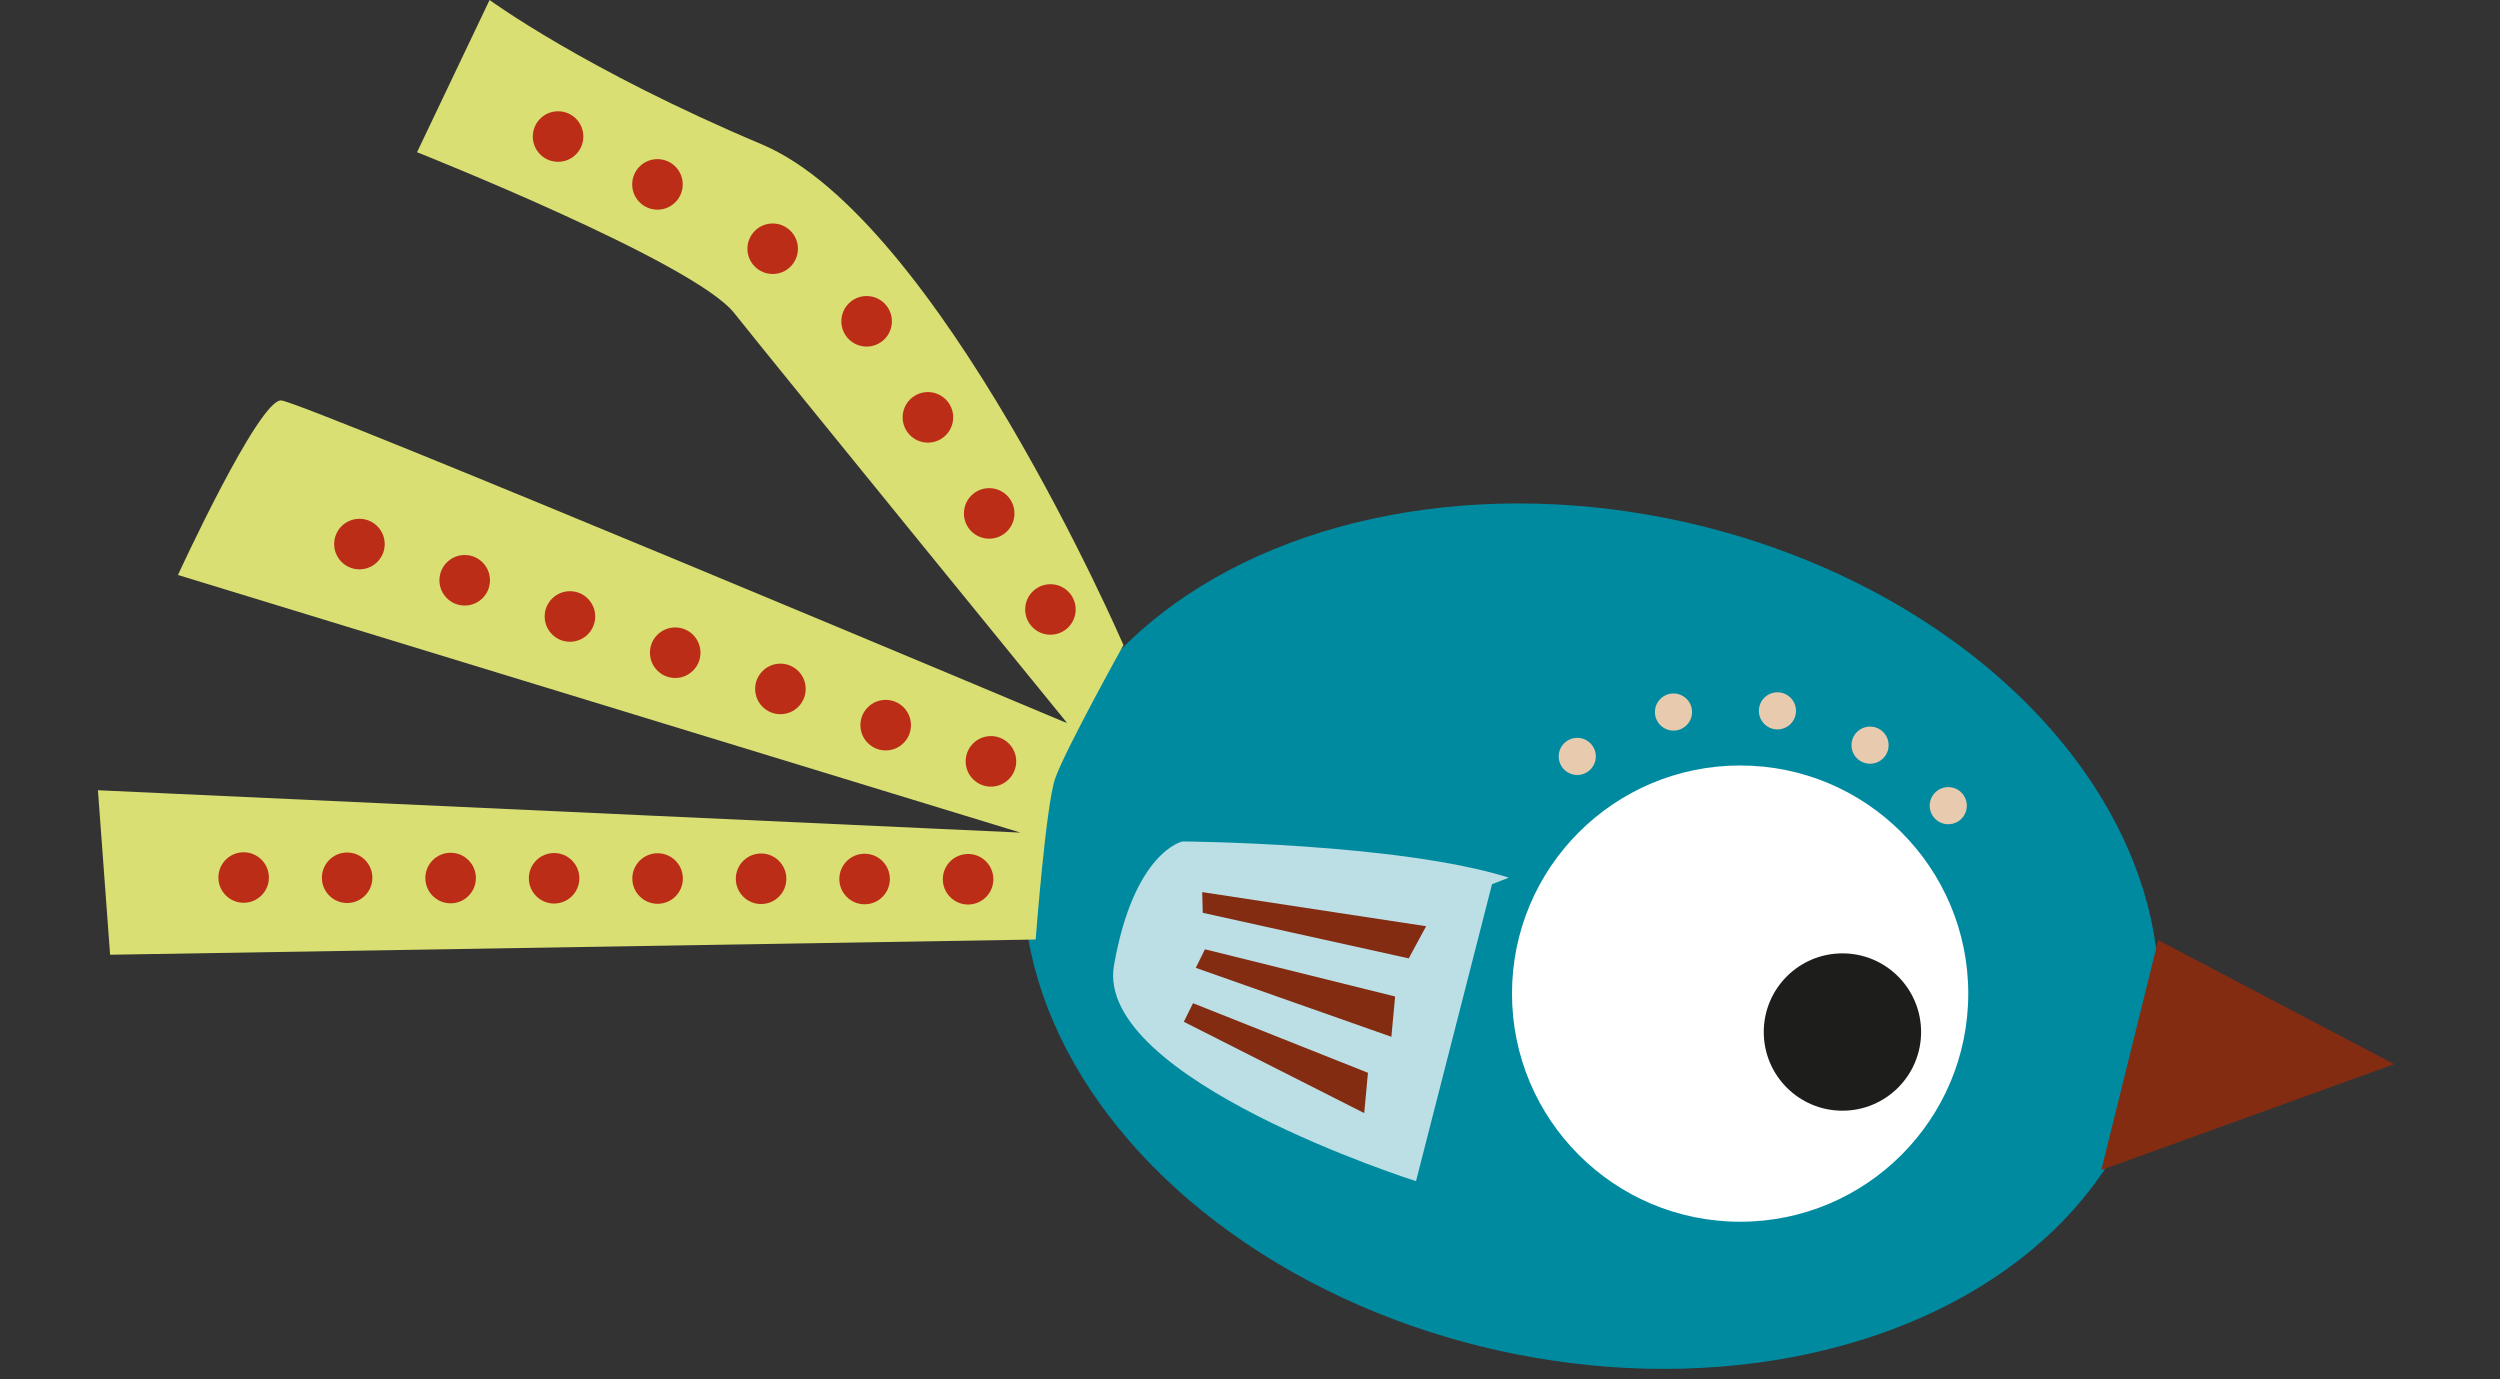 <?xml version="1.0" encoding="utf-8"?>
<!-- Generator: Adobe Illustrator 16.0.4, SVG Export Plug-In . SVG Version: 6.00 Build 0)  -->
<!DOCTYPE svg PUBLIC "-//W3C//DTD SVG 1.1//EN" "http://www.w3.org/Graphics/SVG/1.1/DTD/svg11.dtd">
<svg version="1.1" id="Layer_1" xmlns="http://www.w3.org/2000/svg" xmlns:xlink="http://www.w3.org/1999/xlink" x="0px" y="0px"
	 width="92.667px" height="51.117px" viewBox="0 0 92.667 51.117" enable-background="new 0 0 92.667 51.117" xml:space="preserve">
<rect x="0" y="0" width="92.667" height="51.117" fill="#333333" stroke="none"/>
<g>
	
		<ellipse transform="matrix(0.976 0.216 -0.216 0.976 8.894 -11.926)" fill="#008AA0" cx="58.996" cy="34.717" rx="21.285" ry="15.744"/>
	<polygon fill="#832C12" points="79.997,34.848 88.746,39.445 77.89,43.369 	"/>
	<circle fill="#FFFFFF" cx="64.501" cy="36.83" r="8.456"/>
	<circle fill="#1D1D1B" cx="68.293" cy="38.254" r="2.916"/>
	<path fill="#D9DF73" d="M41.643,23.91c0,0-6.823-15.784-13.405-18.559S18.147,0,18.147,0l-2.689,5.643
		c0,0,10.256,4.068,11.756,5.96c1.5,1.891,12.348,15.206,12.348,15.206S11.251,14.907,10.425,14.843
		c-0.825-0.062-3.829,6.47-3.829,6.47l31.23,9.549l-34.196-1.57l0.451,6.097l34.308-0.564c0,0,0.377-4.955,0.719-5.958
		C39.448,27.862,41.643,23.91,41.643,23.91z"/>
	<circle fill="#BC2D18" cx="38.936" cy="22.591" r="0.936"/>
	<circle fill="#BC2D18" cx="36.731" cy="28.221" r="0.937"/>
	<circle fill="#BC2D18" cx="32.83" cy="26.879" r="0.937"/>
	<circle fill="#BC2D18" cx="28.928" cy="25.536" r="0.937"/>
	<circle fill="#BC2D18" cx="25.028" cy="24.194" r="0.937"/>
	<circle fill="#BC2D18" cx="21.126" cy="22.851" r="0.937"/>
	<circle fill="#BC2D18" cx="17.225" cy="21.509" r="0.937"/>
	<circle fill="#BC2D18" cx="13.323" cy="20.167" r="0.937"/>
	<circle fill="#BC2D18" cx="35.884" cy="32.591" r="0.937"/>
	<circle fill="#BC2D18" cx="32.048" cy="32.582" r="0.937"/>
	<circle fill="#BC2D18" cx="28.211" cy="32.573" r="0.937"/>
	<circle fill="#BC2D18" cx="24.375" cy="32.564" r="0.937"/>
	<circle fill="#BC2D18" cx="20.539" cy="32.555" r="0.936"/>
	<circle fill="#BC2D18" cx="16.703" cy="32.546" r="0.937"/>
	<circle fill="#BC2D18" cx="12.867" cy="32.536" r="0.936"/>
	<circle fill="#BC2D18" cx="9.031" cy="32.527" r="0.936"/>
	<circle fill="#BC2D18" cx="36.666" cy="19.031" r="0.937"/>
	<circle fill="#BC2D18" cx="34.395" cy="15.47" r="0.937"/>
	<circle fill="#BC2D18" cx="32.123" cy="11.91" r="0.937"/>
	<circle fill="#BC2D18" cx="28.641" cy="9.22" r="0.936"/>
	<circle fill="#BC2D18" cx="24.37" cy="6.835" r="0.937"/>
	<circle fill="#BC2D18" cx="20.686" cy="5.061" r="0.937"/>
	<circle fill="#E8CAAF" cx="72.216" cy="29.864" r="0.688"/>
	<circle fill="#E8CAAF" cx="69.317" cy="27.621" r="0.688"/>
	<circle fill="#E8CAAF" cx="65.884" cy="26.349" r="0.688"/>
	<circle fill="#E8CAAF" cx="62.031" cy="26.393" r="0.688"/>
	<circle fill="#E8CAAF" cx="58.464" cy="28.038" r="0.688"/>
	<path fill="#BBDFE4" d="M43.833,31.19c0,0,7.996,0.054,12.097,1.341l-0.625,0.243l-2.818,11.008c0,0-11.937-3.786-11.194-8.005
		C42.036,31.555,43.833,31.19,43.833,31.19z"/>
	<polygon fill="#832C12" points="52.862,34.332 44.562,33.068 44.582,33.835 52.217,35.524 	"/>
	<polygon fill="#832C12" points="51.713,36.937 51.574,38.431 44.323,35.875 44.664,35.187 	"/>
	<polygon fill="#832C12" points="50.706,39.765 50.567,41.259 43.88,37.874 44.222,37.186 	"/>
</g>
</svg>
